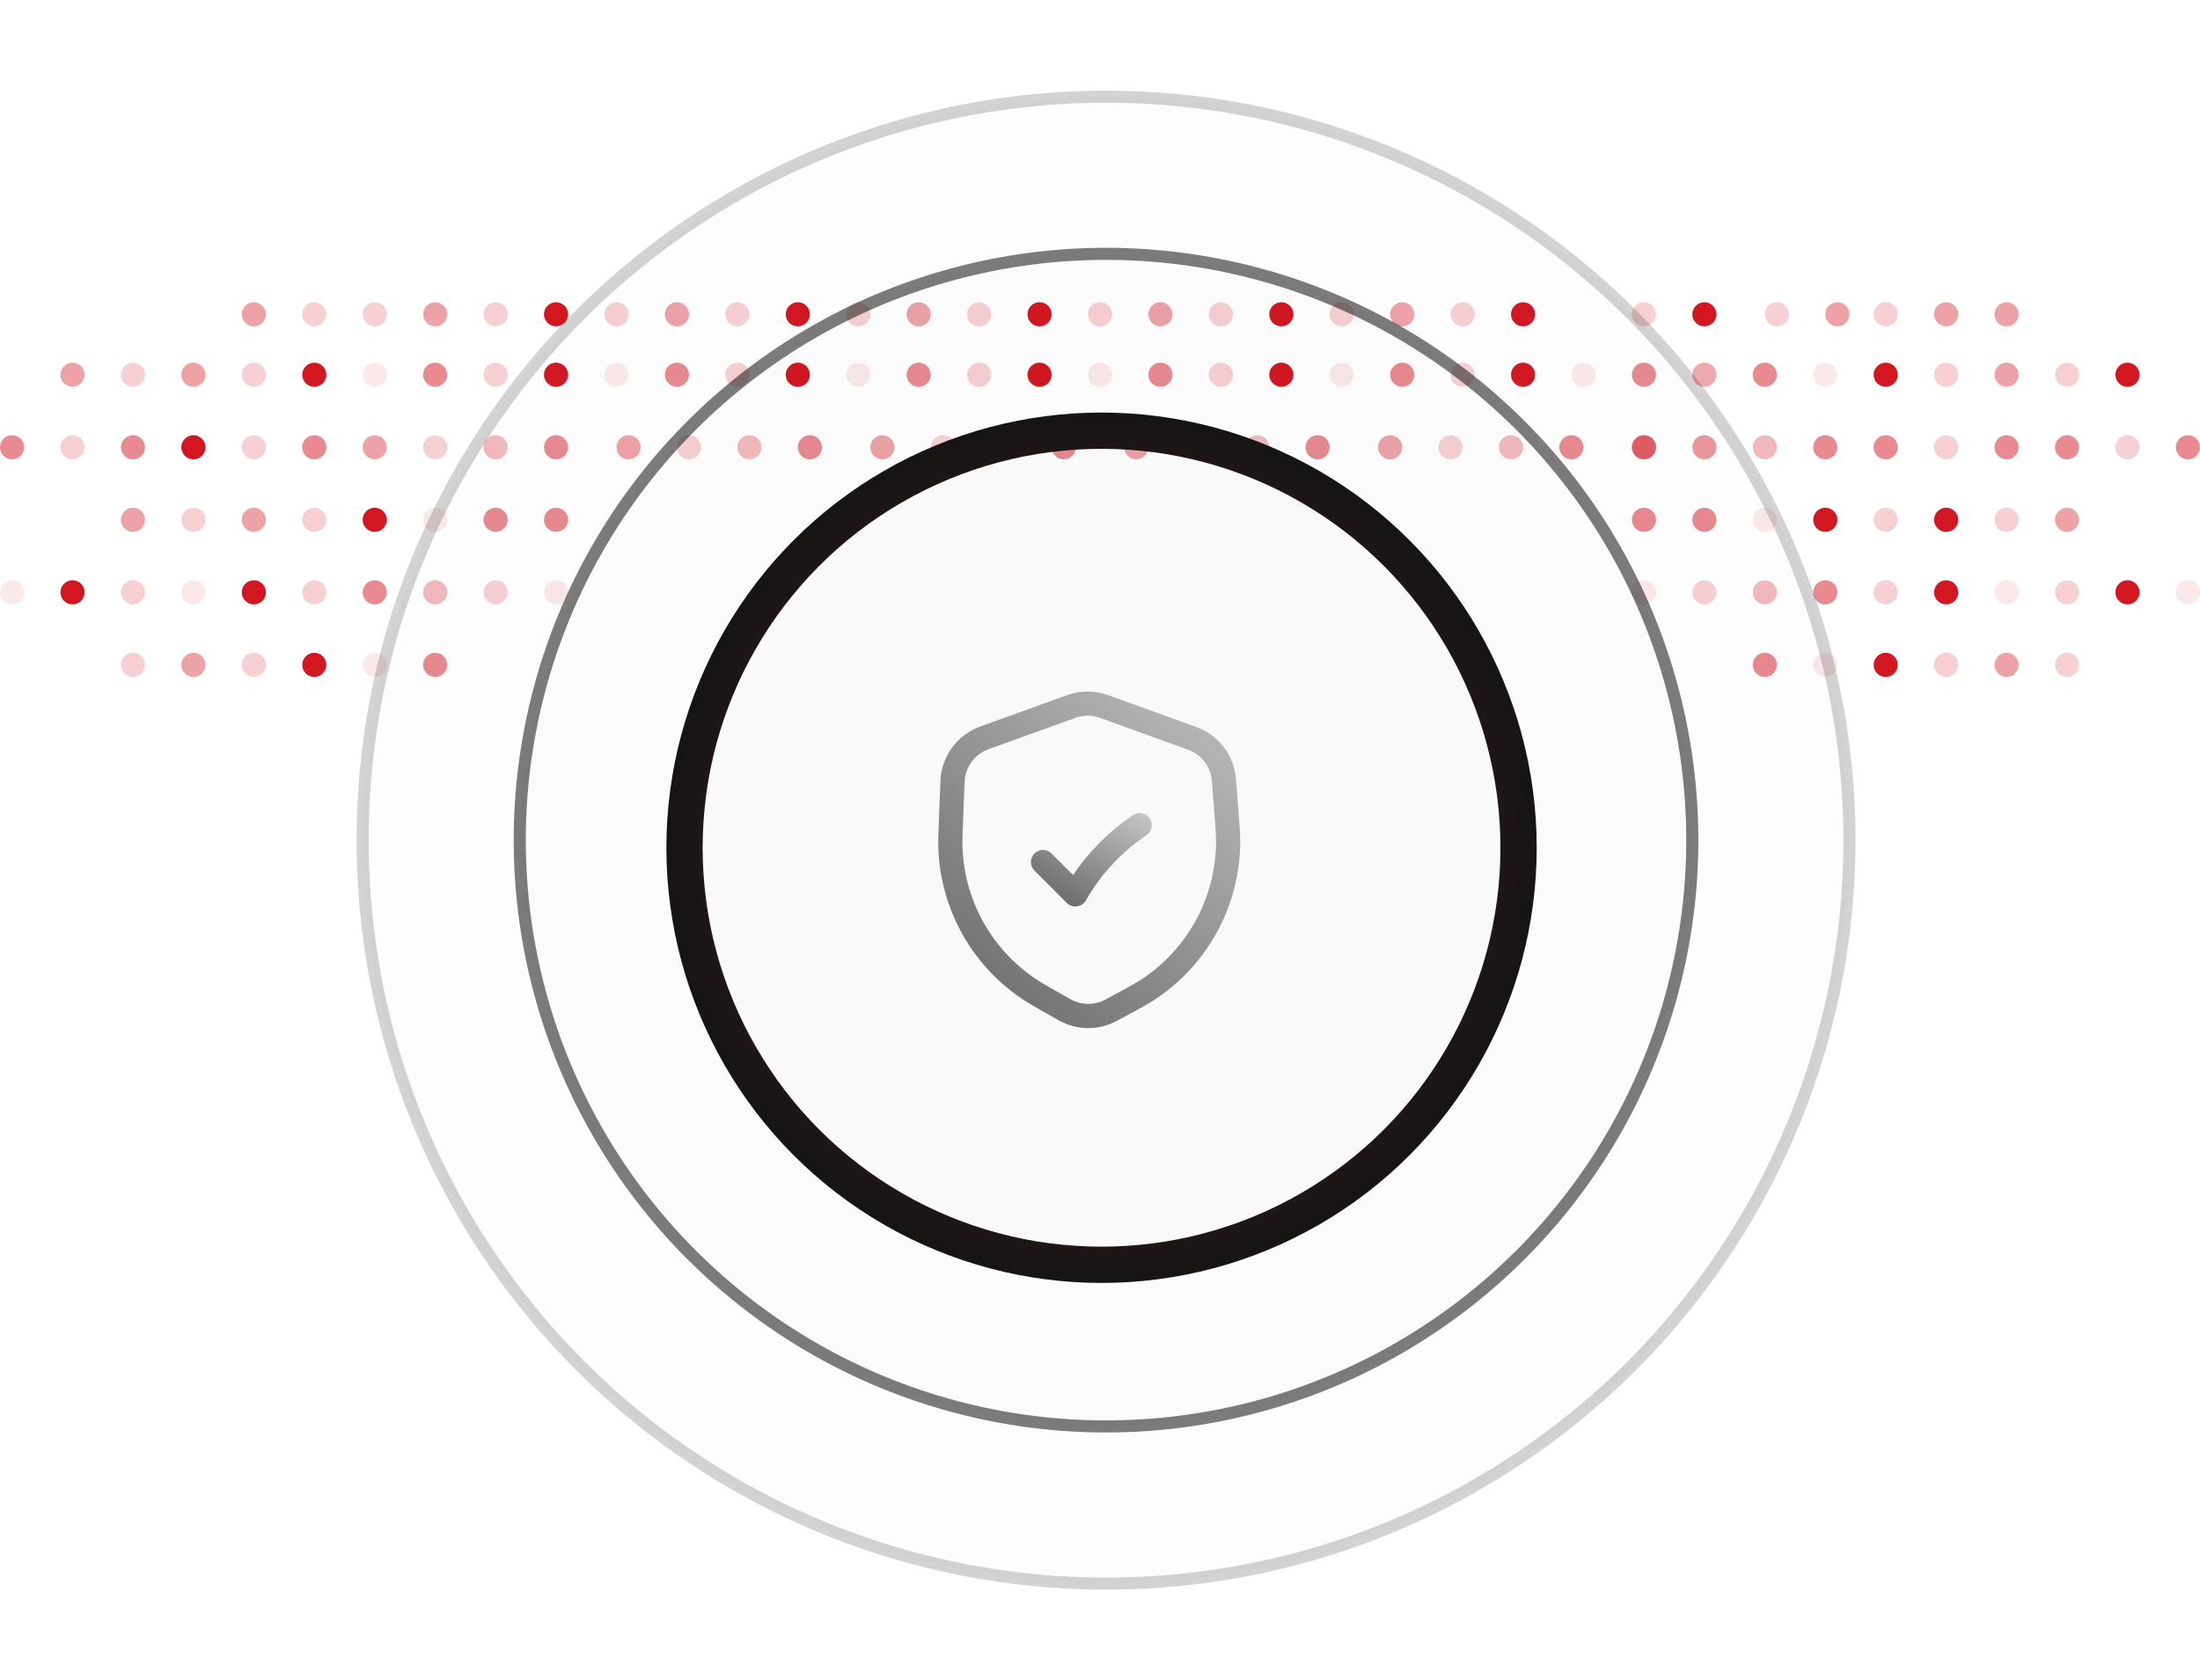 <svg width="182" height="139" viewBox="0 0 182 139" fill="none" xmlns="http://www.w3.org/2000/svg">
<defs>
<filter id="filter0_b_1563_7134" x="24.31" y="2.31" width="134.38" height="134.38" filterUnits="userSpaceOnUse" color-interpolation-filters="sRGB">
<feFlood flood-opacity="0" result="BackgroundImageFix"/>
<feGaussianBlur in="BackgroundImageFix" stdDeviation="2.595"/>
<feComposite in2="SourceAlpha" operator="in" result="effect1_backgroundBlur_1563_7134"/>
<feBlend mode="normal" in="SourceGraphic" in2="effect1_backgroundBlur_1563_7134" result="shape"/>
</filter>
<filter id="filter1_b_1563_7134" x="37.31" y="15.31" width="108.379" height="108.38" filterUnits="userSpaceOnUse" color-interpolation-filters="sRGB">
<feFlood flood-opacity="0" result="BackgroundImageFix"/>
<feGaussianBlur in="BackgroundImageFix" stdDeviation="2.595"/>
<feComposite in2="SourceAlpha" operator="in" result="effect1_backgroundBlur_1563_7134"/>
<feBlend mode="normal" in="SourceGraphic" in2="effect1_backgroundBlur_1563_7134" result="shape"/>
</filter>
<filter id="filter2_b_1563_7134" x="45.938" y="24.938" width="90.38" height="90.38" filterUnits="userSpaceOnUse" color-interpolation-filters="sRGB">
<feFlood flood-opacity="0" result="BackgroundImageFix"/>
<feGaussianBlur in="BackgroundImageFix" stdDeviation="4.595"/>
<feComposite in2="SourceAlpha" operator="in" result="effect1_backgroundBlur_1563_7134"/>
<feBlend mode="normal" in="SourceGraphic" in2="effect1_backgroundBlur_1563_7134" result="shape"/>
</filter>
<radialGradient id="paint0_angular_1563_7134" cx="0" cy="0" r="1" gradientUnits="userSpaceOnUse" gradientTransform="translate(91.128 70.128) rotate(-180) scale(36.628)">
<stop stop-color="#DA2B2B"/>
<stop offset="0.203" stop-color="#691E1E"/>
<stop offset="1" stop-color="#141414"/>
</radialGradient>
<linearGradient id="paint1_linear_1563_7134" x1="94.329" y1="66.652" x2="88.641" y2="77.067" gradientUnits="userSpaceOnUse">
<stop stop-color="#C9C9C9"/>
<stop offset="1" stop-color="#5B5B5B"/>
</linearGradient>
<linearGradient id="paint2_linear_1563_7134" x1="101.721" y1="50.919" x2="71.531" y2="86.073" gradientUnits="userSpaceOnUse">
<stop stop-color="#C9C9C9"/>
<stop offset="1" stop-color="#5B5B5B"/>
</linearGradient>
</defs>
<circle opacity="0.5" cx="41" cy="43" r="1" fill="#D31721"/>
<circle opacity="0.5" cx="36" cy="31" r="1" fill="#D31721"/>
<circle opacity="0.5" cx="56" cy="31" r="1" fill="#D31721"/>
<circle opacity="0.5" cx="76" cy="31" r="1" fill="#D31721"/>
<circle opacity="0.5" cx="96" cy="31" r="1" fill="#D31721"/>
<circle opacity="0.5" cx="116" cy="31" r="1" fill="#D31721"/>
<circle opacity="0.5" cx="136" cy="31" r="1" fill="#D31721"/>
<circle opacity="0.5" cx="46" cy="43" r="1" fill="#D31721"/>
<circle opacity="0.5" cx="36" cy="55" r="1" fill="#D31721"/>
<circle opacity="0.1" cx="36" cy="43" r="1" fill="#D31721"/>
<circle opacity="0.1" cx="31" cy="31" r="1" fill="#D31721"/>
<circle opacity="0.1" cx="51" cy="31" r="1" fill="#D31721"/>
<circle opacity="0.1" cx="71" cy="31" r="1" fill="#D31721"/>
<circle opacity="0.1" cx="91" cy="31" r="1" fill="#D31721"/>
<circle opacity="0.1" cx="111" cy="31" r="1" fill="#D31721"/>
<circle opacity="0.1" cx="131" cy="31" r="1" fill="#D31721"/>
<circle opacity="0.1" cx="31" cy="55" r="1" fill="#D31721"/>
<circle cx="31" cy="43" r="1" fill="#D31721"/>
<circle cx="26" cy="31" r="1" fill="#D31721"/>
<circle cx="46" cy="31" r="1" fill="#D31721"/>
<circle cx="66" cy="31" r="1" fill="#D31721"/>
<circle cx="86" cy="31" r="1" fill="#D31721"/>
<circle cx="106" cy="31" r="1" fill="#D31721"/>
<circle cx="126" cy="31" r="1" fill="#D31721"/>
<circle cx="46" cy="26" r="1" fill="#D31721"/>
<circle cx="66" cy="26" r="1" fill="#D31721"/>
<circle cx="86" cy="26" r="1" fill="#D31721"/>
<circle cx="106" cy="26" r="1" fill="#D31721"/>
<circle cx="126" cy="26" r="1" fill="#D31721"/>
<circle cx="26" cy="55" r="1" fill="#D31721"/>
<circle opacity="0.2" cx="26" cy="43" r="1" fill="#D31721"/>
<circle opacity="0.2" cx="21" cy="31" r="1" fill="#D31721"/>
<circle opacity="0.2" cx="21" cy="55" r="1" fill="#D31721"/>
<circle opacity="0.4" cx="21" cy="43" r="1" fill="#D31721"/>
<circle opacity="0.4" cx="16" cy="31" r="1" fill="#D31721"/>
<circle opacity="0.4" cx="16" cy="55" r="1" fill="#D31721"/>
<circle opacity="0.2" cx="16" cy="43" r="1" fill="#D31721"/>
<circle opacity="0.2" cx="11" cy="31" r="1" fill="#D31721"/>
<circle opacity="0.2" cx="11" cy="55" r="1" fill="#D31721"/>
<circle opacity="0.4" cx="11" cy="43" r="1" fill="#D31721"/>
<circle opacity="0.4" cx="6" cy="31" r="1" fill="#D31721"/>
<circle opacity="0.3" cx="41" cy="37" r="1" fill="#D31721"/>
<circle opacity="0.3" cx="62" cy="37" r="1" fill="#D31721"/>
<circle opacity="0.3" cx="83" cy="37" r="1" fill="#D31721"/>
<circle opacity="0.3" cx="104" cy="37" r="1" fill="#D31721"/>
<circle opacity="0.3" cx="125" cy="37" r="1" fill="#D31721"/>
<circle opacity="0.3" cx="146" cy="37" r="1" fill="#D31721"/>
<circle opacity="0.5" cx="46" cy="37" r="1" fill="#D31721"/>
<circle opacity="0.5" cx="67" cy="37" r="1" fill="#D31721"/>
<circle opacity="0.5" cx="88" cy="37" r="1" fill="#D31721"/>
<circle opacity="0.5" cx="109" cy="37" r="1" fill="#D31721"/>
<circle opacity="0.5" cx="130" cy="37" r="1" fill="#D31721"/>
<circle opacity="0.5" cx="151" cy="37" r="1" fill="#D31721"/>
<circle opacity="0.1" cx="46" cy="49" r="1" fill="#D31721"/>
<circle opacity="0.2" cx="41" cy="49" r="1" fill="#D31721"/>
<circle opacity="0.2" cx="36" cy="37" r="1" fill="#D31721"/>
<circle opacity="0.2" cx="57" cy="37" r="1" fill="#D31721"/>
<circle opacity="0.2" cx="78" cy="37" r="1" fill="#D31721"/>
<circle opacity="0.2" cx="99" cy="37" r="1" fill="#D31721"/>
<circle opacity="0.2" cx="120" cy="37" r="1" fill="#D31721"/>
<circle opacity="0.2" cx="141" cy="37" r="1" fill="#D31721"/>
<circle opacity="0.2" cx="41" cy="31" r="1" fill="#D31721"/>
<circle opacity="0.2" cx="61" cy="31" r="1" fill="#D31721"/>
<circle opacity="0.2" cx="81" cy="31" r="1" fill="#D31721"/>
<circle opacity="0.2" cx="101" cy="31" r="1" fill="#D31721"/>
<circle opacity="0.2" cx="121" cy="31" r="1" fill="#D31721"/>
<circle opacity="0.2" cx="141" cy="31" r="1" fill="#D31721"/>
<circle opacity="0.3" cx="36" cy="49" r="1" fill="#D31721"/>
<circle opacity="0.4" cx="31" cy="37" r="1" fill="#D31721"/>
<circle opacity="0.4" cx="52" cy="37" r="1" fill="#D31721"/>
<circle opacity="0.4" cx="73" cy="37" r="1" fill="#D31721"/>
<circle opacity="0.4" cx="94" cy="37" r="1" fill="#D31721"/>
<circle opacity="0.4" cx="115" cy="37" r="1" fill="#D31721"/>
<circle opacity="0.4" cx="136" cy="37" r="1" fill="#D31721"/>
<circle opacity="0.5" cx="31" cy="49" r="1" fill="#D31721"/>
<circle opacity="0.5" cx="26" cy="37" r="1" fill="#D31721"/>
<circle opacity="0.5" cx="11" cy="37" r="1" fill="#D31721"/>
<circle opacity="0.2" cx="26" cy="49" r="1" fill="#D31721"/>
<circle opacity="0.2" cx="11" cy="49" r="1" fill="#D31721"/>
<circle opacity="0.2" cx="21" cy="37" r="1" fill="#D31721"/>
<circle opacity="0.2" cx="6" cy="37" r="1" fill="#D31721"/>
<circle cx="21" cy="49" r="1" fill="#D31721"/>
<circle cx="6" cy="49" r="1" fill="#D31721"/>
<circle cx="16" cy="37" r="1" fill="#D31721"/>
<circle opacity="0.5" cx="1" cy="37" r="1" fill="#D31721"/>
<circle opacity="0.1" cx="16" cy="49" r="1" fill="#D31721"/>
<circle opacity="0.1" cx="1" cy="49" r="1" fill="#D31721"/>
<circle opacity="0.5" cx="1" cy="1" r="1" transform="matrix(-1 0 0 1 142 42)" fill="#D31721"/>
<circle opacity="0.5" cx="1" cy="1" r="1" transform="matrix(-1 0 0 1 147 30)" fill="#D31721"/>
<circle opacity="0.5" cx="1" cy="1" r="1" transform="matrix(-1 0 0 1 137 42)" fill="#D31721"/>
<circle opacity="0.5" cx="1" cy="1" r="1" transform="matrix(-1 0 0 1 147 54)" fill="#D31721"/>
<circle opacity="0.1" cx="1" cy="1" r="1" transform="matrix(-1 0 0 1 147 42)" fill="#D31721"/>
<circle opacity="0.1" cx="1" cy="1" r="1" transform="matrix(-1 0 0 1 152 30)" fill="#D31721"/>
<circle opacity="0.1" cx="1" cy="1" r="1" transform="matrix(-1 0 0 1 152 54)" fill="#D31721"/>
<circle cx="1" cy="1" r="1" transform="matrix(-1 0 0 1 152 42)" fill="#D31721"/>
<circle cx="1" cy="1" r="1" transform="matrix(-1 0 0 1 157 30)" fill="#D31721"/>
<circle cx="1" cy="1" r="1" transform="matrix(-1 0 0 1 142 25)" fill="#D31721"/>
<circle cx="1" cy="1" r="1" transform="matrix(-1 0 0 1 157 54)" fill="#D31721"/>
<circle opacity="0.2" cx="1" cy="1" r="1" transform="matrix(-1 0 0 1 157 42)" fill="#D31721"/>
<circle opacity="0.2" cx="1" cy="1" r="1" transform="matrix(-1 0 0 1 162 30)" fill="#D31721"/>
<circle opacity="0.2" cx="1" cy="1" r="1" transform="matrix(-1 0 0 1 162 54)" fill="#D31721"/>
<circle cx="1" cy="1" r="1" transform="matrix(-1 0 0 1 162 42)" fill="#D31721"/>
<circle opacity="0.4" cx="1" cy="1" r="1" transform="matrix(-1 0 0 1 167 30)" fill="#D31721"/>
<circle opacity="0.4" cx="1" cy="1" r="1" transform="matrix(-1 0 0 1 167 54)" fill="#D31721"/>
<circle opacity="0.2" cx="1" cy="1" r="1" transform="matrix(-1 0 0 1 167 42)" fill="#D31721"/>
<circle opacity="0.2" cx="1" cy="1" r="1" transform="matrix(-1 0 0 1 172 30)" fill="#D31721"/>
<circle opacity="0.2" cx="1" cy="1" r="1" transform="matrix(-1 0 0 1 137 25)" fill="#D31721"/>
<circle opacity="0.2" cx="1" cy="1" r="1" transform="matrix(-1 0 0 1 148 25)" fill="#D31721"/>
<circle opacity="0.2" cx="1" cy="1" r="1" transform="matrix(-1 0 0 1 157 25)" fill="#D31721"/>
<circle opacity="0.2" cx="1" cy="1" r="1" transform="matrix(-1 0 0 1 32 25)" fill="#D31721"/>
<circle opacity="0.2" cx="1" cy="1" r="1" transform="matrix(-1 0 0 1 52 25)" fill="#D31721"/>
<circle opacity="0.2" cx="1" cy="1" r="1" transform="matrix(-1 0 0 1 72 25)" fill="#D31721"/>
<circle opacity="0.2" cx="1" cy="1" r="1" transform="matrix(-1 0 0 1 92 25)" fill="#D31721"/>
<circle opacity="0.2" cx="1" cy="1" r="1" transform="matrix(-1 0 0 1 112 25)" fill="#D31721"/>
<circle opacity="0.2" cx="1" cy="1" r="1" transform="matrix(-1 0 0 1 42 25)" fill="#D31721"/>
<circle opacity="0.2" cx="1" cy="1" r="1" transform="matrix(-1 0 0 1 27 25)" fill="#D31721"/>
<circle opacity="0.2" cx="1" cy="1" r="1" transform="matrix(-1 0 0 1 62 25)" fill="#D31721"/>
<circle opacity="0.2" cx="1" cy="1" r="1" transform="matrix(-1 0 0 1 82 25)" fill="#D31721"/>
<circle opacity="0.2" cx="1" cy="1" r="1" transform="matrix(-1 0 0 1 102 25)" fill="#D31721"/>
<circle opacity="0.2" cx="1" cy="1" r="1" transform="matrix(-1 0 0 1 122 25)" fill="#D31721"/>
<circle opacity="0.2" cx="1" cy="1" r="1" transform="matrix(-1 0 0 1 172 54)" fill="#D31721"/>
<circle opacity="0.4" cx="1" cy="1" r="1" transform="matrix(-1 0 0 1 172 42)" fill="#D31721"/>
<circle cx="1" cy="1" r="1" transform="matrix(-1 0 0 1 177 30)" fill="#D31721"/>
<circle opacity="0.4" cx="1" cy="1" r="1" transform="matrix(-1 0 0 1 153 25)" fill="#D31721"/>
<circle opacity="0.4" cx="1" cy="1" r="1" transform="matrix(-1 0 0 1 162 25)" fill="#D31721"/>
<circle opacity="0.4" cx="1" cy="1" r="1" transform="matrix(-1 0 0 1 167 25)" fill="#D31721"/>
<circle opacity="0.4" cx="1" cy="1" r="1" transform="matrix(-1 0 0 1 37 25)" fill="#D31721"/>
<circle opacity="0.4" cx="1" cy="1" r="1" transform="matrix(-1 0 0 1 22 25)" fill="#D31721"/>
<circle opacity="0.4" cx="1" cy="1" r="1" transform="matrix(-1 0 0 1 57 25)" fill="#D31721"/>
<circle opacity="0.4" cx="1" cy="1" r="1" transform="matrix(-1 0 0 1 77 25)" fill="#D31721"/>
<circle opacity="0.4" cx="1" cy="1" r="1" transform="matrix(-1 0 0 1 97 25)" fill="#D31721"/>
<circle opacity="0.4" cx="1" cy="1" r="1" transform="matrix(-1 0 0 1 117 25)" fill="#D31721"/>
<circle opacity="0.3" cx="1" cy="1" r="1" transform="matrix(-1 0 0 1 142 36)" fill="#D31721"/>
<circle opacity="0.5" cx="1" cy="1" r="1" transform="matrix(-1 0 0 1 137 36)" fill="#D31721"/>
<circle opacity="0.1" cx="1" cy="1" r="1" transform="matrix(-1 0 0 1 137 48)" fill="#D31721"/>
<circle opacity="0.2" cx="1" cy="1" r="1" transform="matrix(-1 0 0 1 142 48)" fill="#D31721"/>
<circle opacity="0.2" cx="1" cy="1" r="1" transform="matrix(-1 0 0 1 142 30)" fill="#D31721"/>
<circle opacity="0.3" cx="1" cy="1" r="1" transform="matrix(-1 0 0 1 147 48)" fill="#D31721"/>
<circle opacity="0.5" cx="1" cy="1" r="1" transform="matrix(-1 0 0 1 152 48)" fill="#D31721"/>
<circle opacity="0.5" cx="1" cy="1" r="1" transform="matrix(-1 0 0 1 157 36)" fill="#D31721"/>
<circle opacity="0.5" cx="1" cy="1" r="1" transform="matrix(-1 0 0 1 172 36)" fill="#D31721"/>
<circle opacity="0.2" cx="1" cy="1" r="1" transform="matrix(-1 0 0 1 157 48)" fill="#D31721"/>
<circle opacity="0.2" cx="1" cy="1" r="1" transform="matrix(-1 0 0 1 172 48)" fill="#D31721"/>
<circle opacity="0.2" cx="1" cy="1" r="1" transform="matrix(-1 0 0 1 162 36)" fill="#D31721"/>
<circle opacity="0.2" cx="1" cy="1" r="1" transform="matrix(-1 0 0 1 177 36)" fill="#D31721"/>
<circle cx="1" cy="1" r="1" transform="matrix(-1 0 0 1 162 48)" fill="#D31721"/>
<circle cx="1" cy="1" r="1" transform="matrix(-1 0 0 1 177 48)" fill="#D31721"/>
<circle opacity="0.5" cx="1" cy="1" r="1" transform="matrix(-1 0 0 1 167 36)" fill="#D31721"/>
<circle opacity="0.5" cx="1" cy="1" r="1" transform="matrix(-1 0 0 1 182 36)" fill="#D31721"/>
<circle opacity="0.1" cx="1" cy="1" r="1" transform="matrix(-1 0 0 1 167 48)" fill="#D31721"/>
<circle opacity="0.1" cx="1" cy="1" r="1" transform="matrix(-1 0 0 1 182 48)" fill="#D31721"/>
<g filter="url(#filter0_b_1563_7134)">
<circle cx="91.5" cy="69.5" r="61.5" fill="#1F1F1F" fill-opacity="0.01"/>
<circle cx="91.5" cy="69.5" r="61.5" stroke="#262626" stroke-opacity="0.2" stroke-linecap="round" stroke-linejoin="round"/>
</g>
<g filter="url(#filter1_b_1563_7134)">
<circle cx="91.499" cy="69.5" r="48.5" transform="rotate(-45 91.499 69.5)" fill="#1F1F1F" fill-opacity="0.01"/>
<circle cx="91.499" cy="69.5" r="48.5" transform="rotate(-45 91.499 69.5)" stroke="#262626" stroke-opacity="0.6" stroke-linecap="round" stroke-linejoin="round"/>
</g>
<g filter="url(#filter2_b_1563_7134)">
<circle cx="91.128" cy="70.128" r="34.5" fill="#1F1F1F" fill-opacity="0.01"/>
<circle cx="91.128" cy="70.128" r="34.5" stroke="url(#paint0_angular_1563_7134)" stroke-width="3" stroke-linecap="round" stroke-linejoin="round"/>
</g>
<path d="M86.287 71.312L88.963 73.985C90.25 71.735 92.031 69.806 94.171 68.344L94.287 68.265" stroke="url(#paint1_linear_1563_7134)" stroke-width="2" stroke-linecap="round" stroke-linejoin="round"/>
<path d="M81.437 61.038L88.621 58.444C89.499 58.127 90.46 58.127 91.338 58.444L98.625 61.076C100.105 61.61 101.134 62.962 101.254 64.531L101.557 68.465C102.001 74.237 99.009 79.729 93.919 82.486L91.934 83.561C90.719 84.22 89.249 84.204 88.048 83.519L86.02 82.363C81.268 79.653 78.419 74.525 78.629 69.058L78.799 64.647C78.861 63.019 79.905 61.592 81.437 61.038Z" stroke="url(#paint2_linear_1563_7134)" stroke-width="2" stroke-linecap="round" stroke-linejoin="round"/>
</svg>
